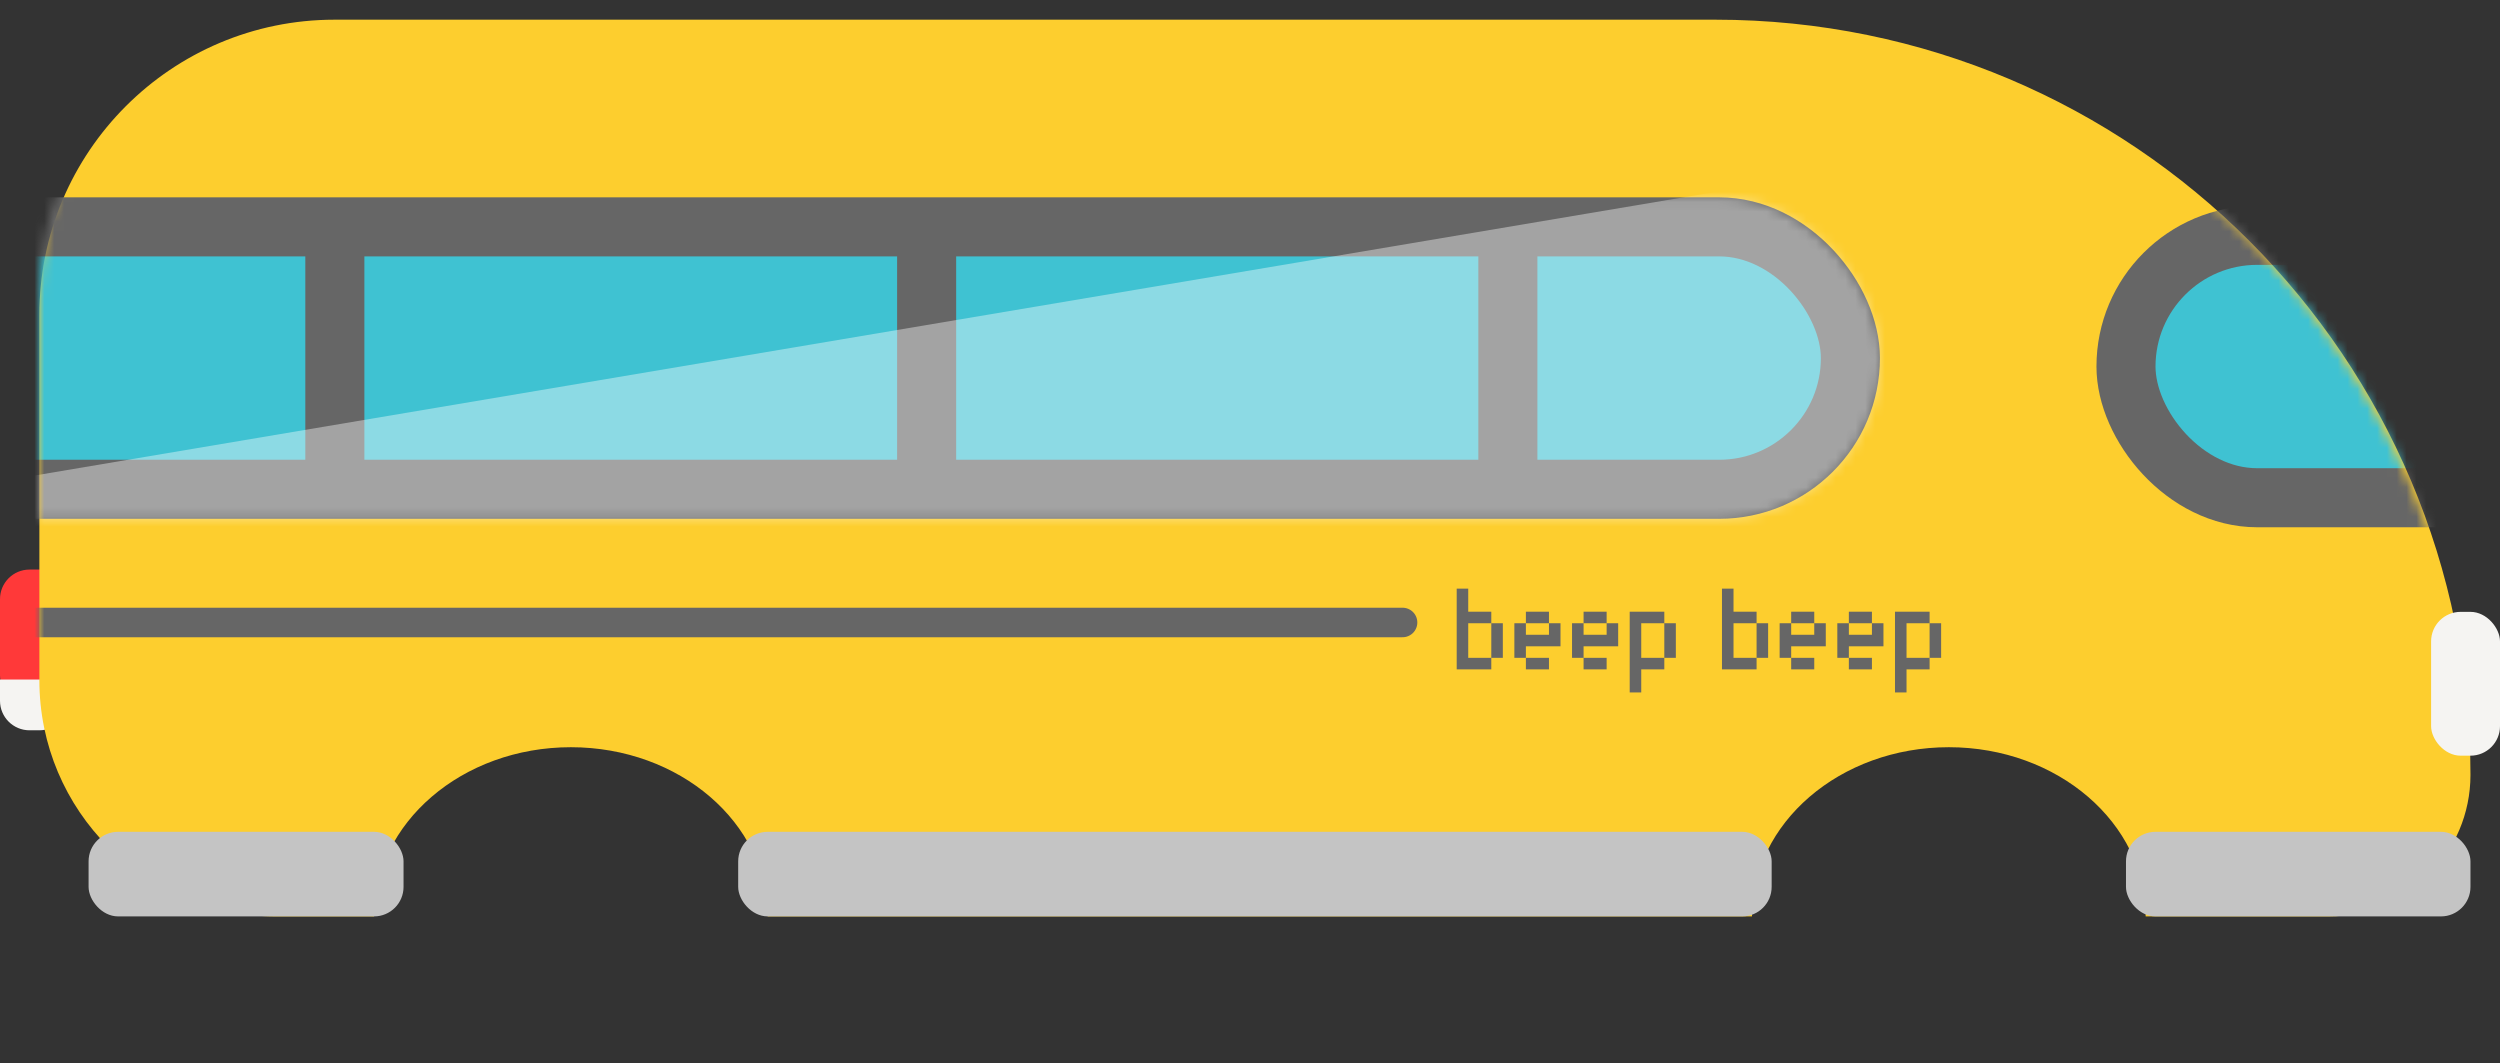 <svg width="254" height="108" viewBox="0 0 254 108" fill="none" xmlns="http://www.w3.org/2000/svg">
<rect x="0" y="0" width="254" height="108" fill="#333333" stroke="none"/>
<rect y="57.868" width="9" height="13.752" rx="3" fill="#FF3939"/>
<path d="M0 69.041H7V71.198C7 72.855 5.657 74.198 4 74.198H3C1.343 74.198 0 72.855 0 71.198V69.041Z" fill="#F5F4F2"/>
<path fill-rule="evenodd" clip-rule="evenodd" d="M34 2C17.431 2 4 15.431 4 32V69.107C4 82.362 14.745 93.107 28 93.107H38C38 83.614 46.954 75.917 58 75.917C69.046 75.917 78 83.614 78 93.107H178C178 83.614 186.954 75.917 198 75.917C209.046 75.917 218 83.614 218 93.107H236.615C244.559 93.107 251 86.667 251 78.722C251 36.35 216.65 2 174.278 2H34Z" fill="#FDCE2E"/>
<mask id="mask0_1_432" style="mask-type:alpha" maskUnits="userSpaceOnUse" x="4" y="0" width="247" height="108">
<path d="M4 30C4 13.431 17.431 0 34 0H171C215.183 0 251 35.817 251 80V93C251 101.284 244.284 108 236 108H28C14.745 108 4 97.255 4 84V30Z" fill="#FDCE2E"/>
</mask>
<g mask="url(#mask0_1_432)">
<rect x="-10" y="23.05" width="198" height="26.661" rx="13.331" fill="#3FC2D2" stroke="#666666" stroke-width="6"/>
<line x1="34.021" y1="23.782" x2="34.021" y2="48.278" stroke="#666666" stroke-width="6"/>
<line x1="153.2" y1="23.782" x2="153.2" y2="48.278" stroke="#666666" stroke-width="6"/>
<line x1="94.147" y1="24.49" x2="94.147" y2="48.986" stroke="#666666" stroke-width="6"/>
<mask id="mask1_1_432" style="mask-type:alpha" maskUnits="userSpaceOnUse" x="-13" y="20" width="204" height="33">
<rect x="-13" y="20.05" width="204" height="32.661" rx="16.331" fill="white"/>
</mask>
<g mask="url(#mask1_1_432)">
<path d="M-20 52.281L196.5 15.752H252L182 57.868H-20V52.281Z" fill="white" fill-opacity="0.4"/>
</g>
<rect x="216" y="23.909" width="198" height="26.661" rx="13.331" fill="#3FC2D2" stroke="#666666" stroke-width="6"/>
<line x1="-17.5" y1="63.244" x2="142.5" y2="63.244" stroke="#666666" stroke-width="3" stroke-linecap="round"/>
<path d="M148 68.008V59.805H149.172V62.149H151.516V63.321H152.688V66.836H151.516V68.008H148ZM151.516 66.836V63.321H149.172V66.836H151.516ZM157.375 66.836V68.008H155.031V66.836H153.859V63.321H155.031V62.149H157.375V63.321H158.547V65.665H155.031V66.836H157.375ZM155.031 63.321V64.493H157.375V63.321H155.031ZM163.234 66.836V68.008H160.891V66.836H159.719V63.321H160.891V62.149H163.234V63.321H164.406V65.665H160.891V66.836H163.234ZM160.891 63.321V64.493H163.234V63.321H160.891ZM169.094 62.149V63.321H170.266V66.836H169.094V68.008H166.75V70.352H165.578V62.149H166.75H169.094ZM166.75 63.321V66.836H169.094V63.321H166.75ZM174.953 68.008V59.805H176.125V62.149H178.469V63.321H179.641V66.836H178.469V68.008H174.953ZM178.469 66.836V63.321H176.125V66.836H178.469ZM184.328 66.836V68.008H181.984V66.836H180.812V63.321H181.984V62.149H184.328V63.321H185.5V65.665H181.984V66.836H184.328ZM181.984 63.321V64.493H184.328V63.321H181.984ZM190.188 66.836V68.008H187.844V66.836H186.672V63.321H187.844V62.149H190.188V63.321H191.359V65.665H187.844V66.836H190.188ZM187.844 63.321V64.493H190.188V63.321H187.844ZM196.047 62.149V63.321H197.219V66.836H196.047V68.008H193.703V70.352H192.531V62.149H193.703H196.047ZM193.703 63.321V66.836H196.047V63.321H193.703Z" fill="#666666"/>
</g>
<rect x="247" y="62.165" width="7" height="14.612" rx="3" fill="#F5F4F2"/>
<rect x="9" y="84.512" width="32" height="8.595" rx="3" fill="#C4C4C4"/>
<rect x="75" y="84.512" width="105" height="8.595" rx="3" fill="#C4C4C4"/>
<rect x="216" y="84.512" width="35" height="8.595" rx="3" fill="#C4C4C4"/>
</svg>
